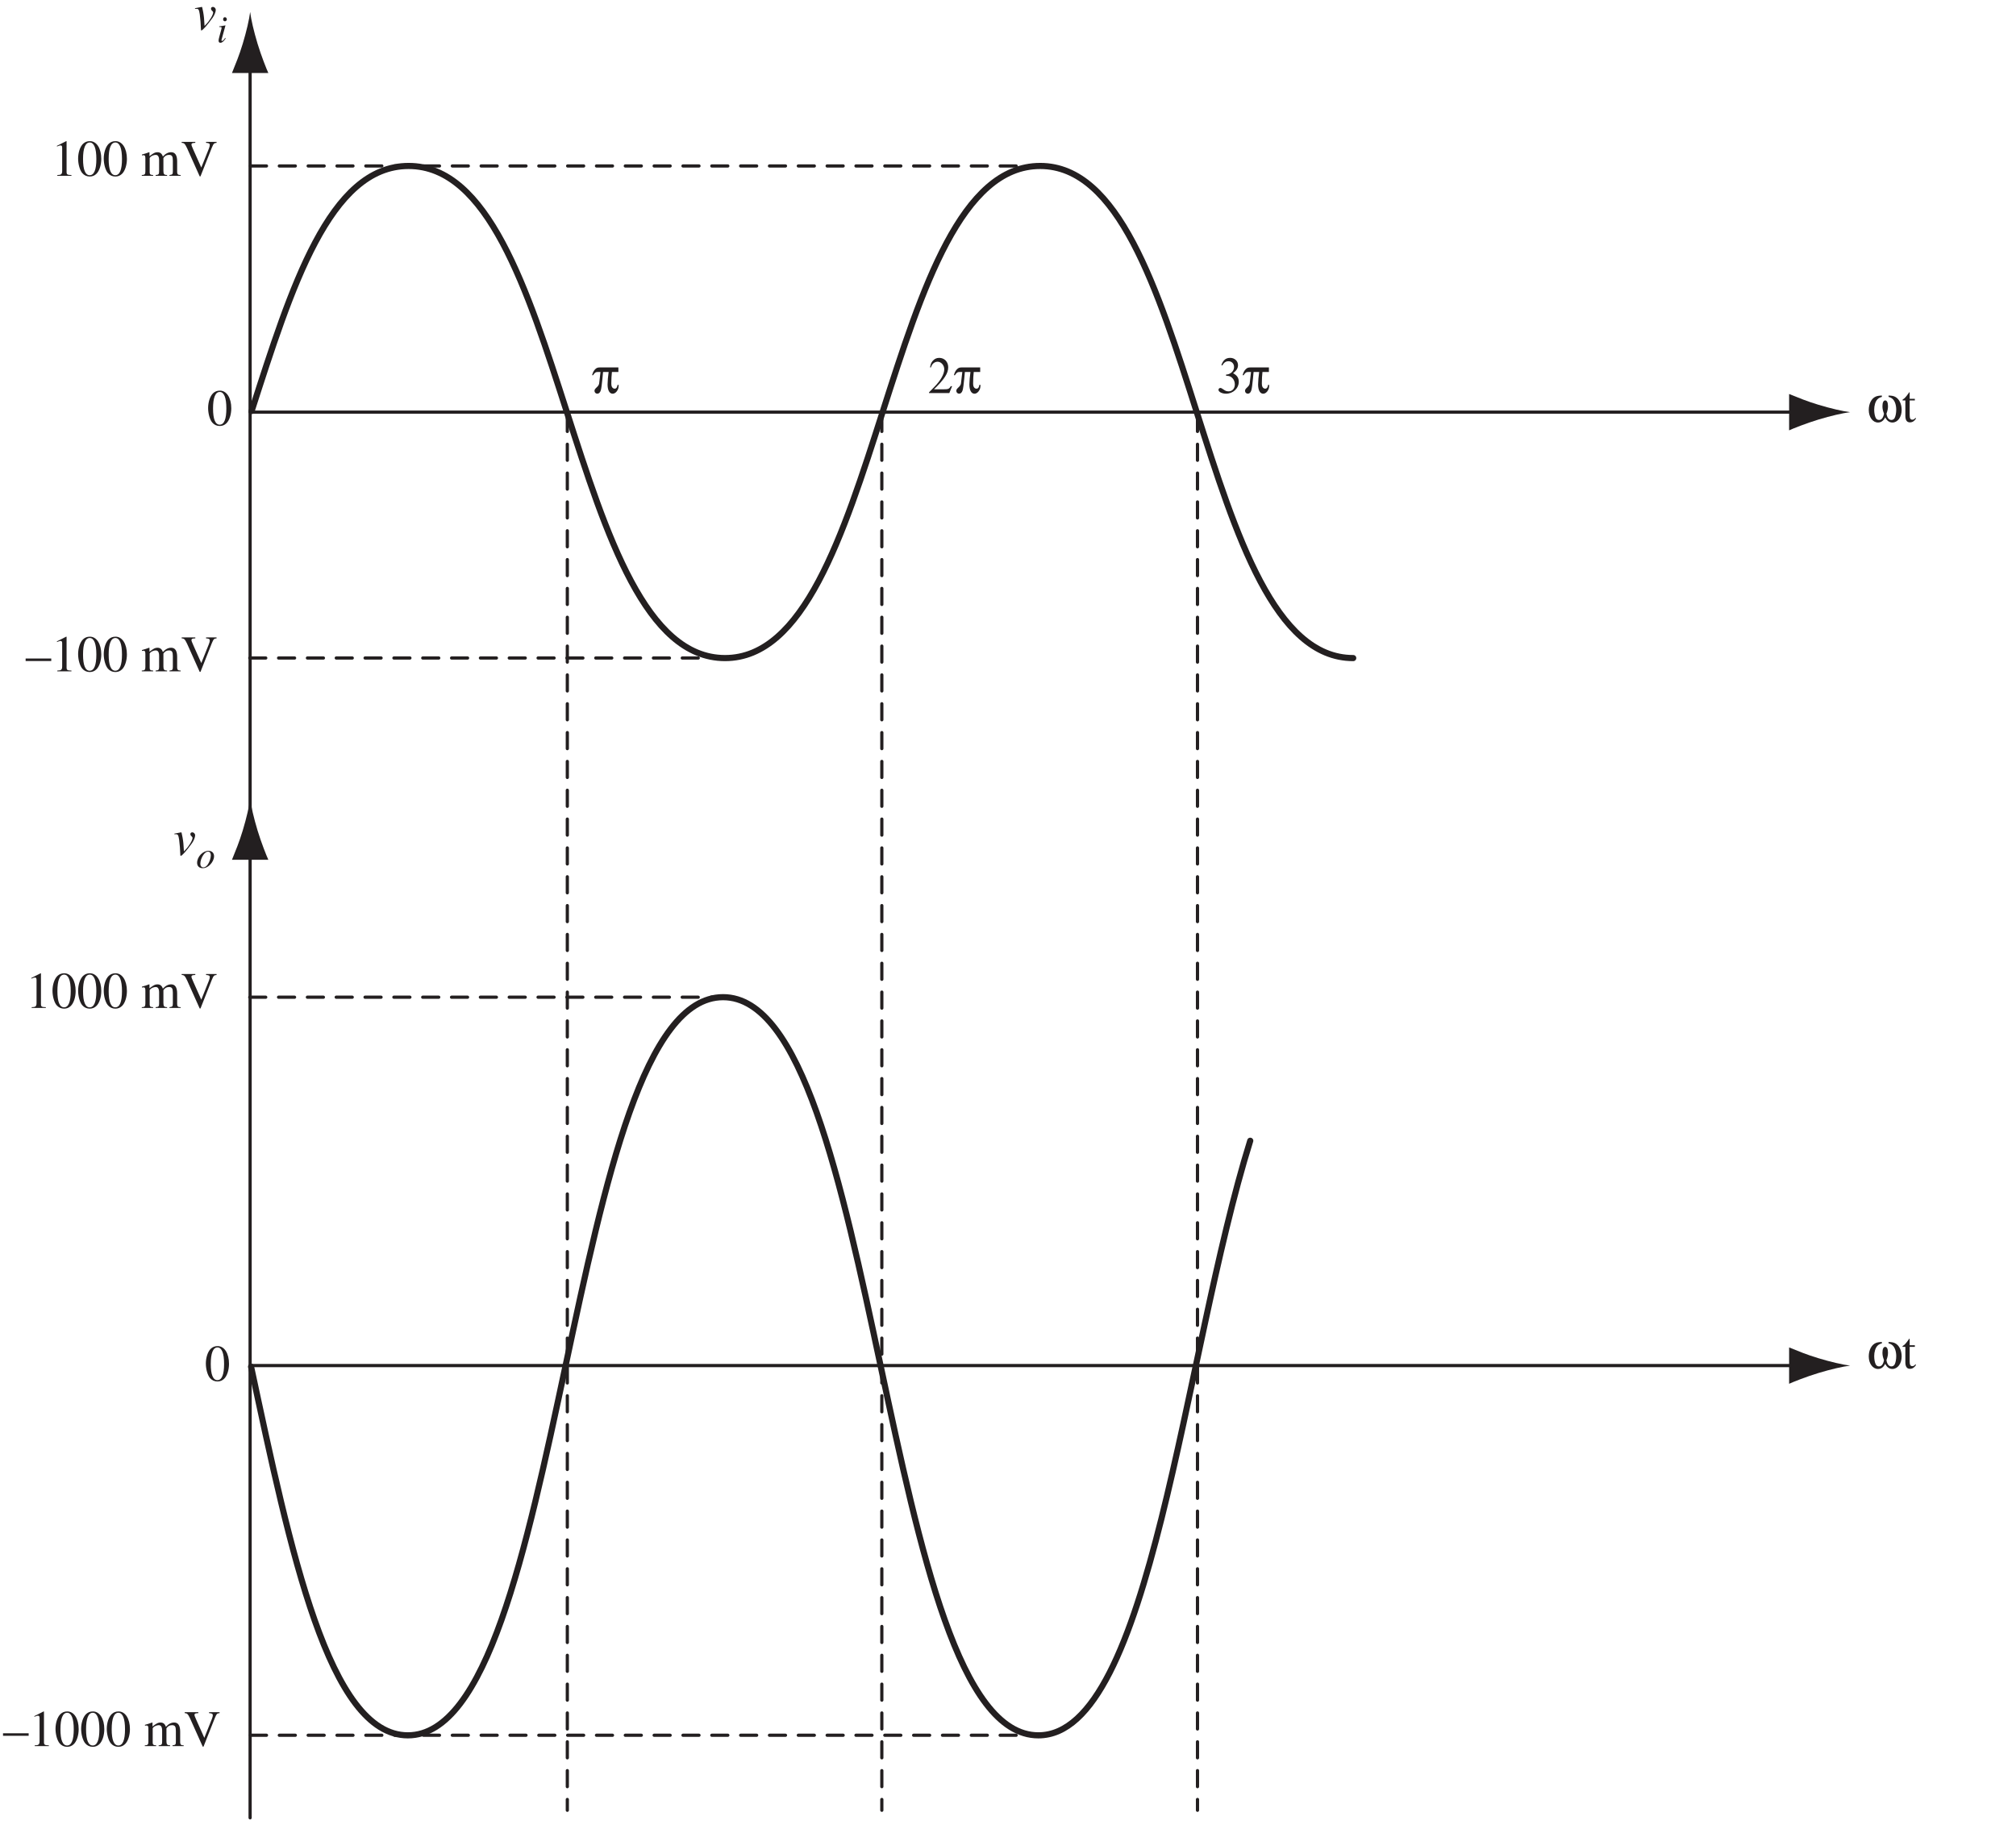 <?xml version="1.0" encoding="UTF-8" standalone="no"?>
<!-- Created with Inkscape (http://www.inkscape.org/) -->

<svg
   xmlns:dc="http://purl.org/dc/elements/1.1/"
   xmlns:cc="http://creativecommons.org/ns#"
   xmlns:rdf="http://www.w3.org/1999/02/22-rdf-syntax-ns#"
   xmlns:svg="http://www.w3.org/2000/svg"
   xmlns="http://www.w3.org/2000/svg"
   xmlns:sodipodi="http://sodipodi.sourceforge.net/DTD/sodipodi-0.dtd"
   xmlns:inkscape="http://www.inkscape.org/namespaces/inkscape"
   id="svg2"
   version="1.1"
   inkscape:version="0.48.4 r9939"
   width="393.3"
   height="356.725"
   xml:space="preserve"
   sodipodi:docname="S3-EE-06-IN001.eps"><defs
     id="defs6" /><sodipodi:namedview
     pagecolor="#ffffff"
     bordercolor="#666666"
     borderopacity="1"
     objecttolerance="10"
     gridtolerance="10"
     guidetolerance="10"
     inkscape:pageopacity="0"
     inkscape:pageshadow="2"
     inkscape:window-width="1366"
     inkscape:window-height="744"
     id="namedview4"
     showgrid="false"
     units="cm"
     inkscape:zoom="1.6884242"
     inkscape:cx="187.19829"
     inkscape:cy="178.58532"
     inkscape:window-x="0"
     inkscape:window-y="24"
     inkscape:window-maximized="1"
     inkscape:current-layer="g10" /><g
     id="g10"
     inkscape:groupmode="layer"
     inkscape:label="ink_ext_XXXXXX"
     transform="matrix(1.25,0,0,-1.25,0,356.725)"><path
       inkscape:connector-curvature="0"
       id="path3074"
       style="font-size:8px;font-variant:normal;font-weight:normal;writing-mode:lr-tb;fill:#231f20;fill-opacity:1;fill-rule:nonzero;stroke:none;font-family:Symbol;-inkscape-font-specification:Symbol"
       d="m 294.748,223.44 c 0.296,-0.08 0.472,-0.176 0.648,-0.336 0.344,-0.32 0.552,-0.952 0.552,-1.656 0,-0.512 -0.096,-1.016 -0.248,-1.304 -0.096,-0.184 -0.296,-0.304 -0.504,-0.304 -0.4,0 -0.664,0.328 -0.776,0.976 0.192,0.536 0.24,0.792 0.24,1.184 0,0.552 -0.16,0.888 -0.432,0.888 -0.272,0 -0.432,-0.336 -0.432,-0.888 0,-0.392 0.048,-0.648 0.24,-1.184 -0.112,-0.64 -0.376,-0.976 -0.776,-0.976 -0.208,0 -0.408,0.12 -0.504,0.304 -0.152,0.288 -0.248,0.784 -0.248,1.304 0,0.648 0.184,1.256 0.48,1.584 0.184,0.2 0.384,0.312 0.72,0.408 l 0,0.208 c -0.432,-0.008 -0.712,-0.056 -0.96,-0.16 -0.664,-0.288 -1.088,-1.104 -1.088,-2.096 0,-1.104 0.624,-1.952 1.44,-1.952 0.48,0 0.856,0.264 1.128,0.808 0.272,-0.544 0.648,-0.808 1.128,-0.808 0.816,0 1.44,0.848 1.44,1.952 0,0.944 -0.392,1.736 -1.008,2.056 -0.256,0.136 -0.56,0.192 -1.04,0.2 l 0,-0.208" /><path
       inkscape:connector-curvature="0"
       id="path3077"
       style="font-size:8px;font-variant:normal;font-weight:normal;writing-mode:lr-tb;fill:#231f20;fill-opacity:1;fill-rule:nonzero;stroke:none;font-family:Times;-inkscape-font-specification:Times-Roman"
       d="m 298.853,223.144 -0.808,0 0,0.928 c 0,0.08 -0.008,0.104 -0.056,0.104 -0.056,-0.072 -0.104,-0.144 -0.16,-0.224 -0.304,-0.44 -0.648,-0.824 -0.776,-0.856 -0.088,-0.056 -0.136,-0.112 -0.136,-0.152 0,-0.024 0.008,-0.04 0.032,-0.056 l 0.424,0 0,-2.408 c 0,-0.672 0.24,-1.016 0.712,-1.016 0.392,0 0.696,0.192 0.96,0.608 l -0.104,0.088 c -0.168,-0.2 -0.304,-0.28 -0.48,-0.28 -0.296,0 -0.416,0.216 -0.416,0.72 l 0,2.288 0.808,0 0,0.256" /><path
       inkscape:connector-curvature="0"
       id="path3080"
       style="font-size:8px;font-variant:normal;font-weight:normal;writing-mode:lr-tb;fill:#231f20;fill-opacity:1;fill-rule:nonzero;stroke:none;font-family:Symbol;-inkscape-font-specification:Symbol"
       d="m 294.748,75.733 c 0.296,-0.08 0.472,-0.176 0.648,-0.336 0.344,-0.32 0.552,-0.952 0.552,-1.656 0,-0.512 -0.096,-1.016 -0.248,-1.304 -0.096,-0.184 -0.296,-0.304 -0.504,-0.304 -0.4,0 -0.664,0.328 -0.776,0.976 0.192,0.536 0.24,0.792 0.24,1.184 0,0.552 -0.16,0.888 -0.432,0.888 -0.272,0 -0.432,-0.336 -0.432,-0.888 0,-0.392 0.048,-0.648 0.24,-1.184 -0.112,-0.64 -0.376,-0.976 -0.776,-0.976 -0.208,0 -0.408,0.12 -0.504,0.304 -0.152,0.288 -0.248,0.784 -0.248,1.304 0,0.648 0.184,1.256 0.48,1.584 0.184,0.2 0.384,0.312 0.72,0.408 l 0,0.208 c -0.432,-0.008 -0.712,-0.056 -0.96,-0.16 -0.664,-0.288 -1.088,-1.104 -1.088,-2.096 0,-1.104 0.624,-1.952 1.44,-1.952 0.48,0 0.856,0.264 1.128,0.808 0.272,-0.544 0.648,-0.808 1.128,-0.808 0.816,0 1.44,0.848 1.44,1.952 0,0.944 -0.392,1.736 -1.008,2.056 -0.256,0.136 -0.56,0.192 -1.04,0.2 l 0,-0.208" /><path
       inkscape:connector-curvature="0"
       id="path3083"
       style="font-size:8px;font-variant:normal;font-weight:normal;writing-mode:lr-tb;fill:#231f20;fill-opacity:1;fill-rule:nonzero;stroke:none;font-family:Times;-inkscape-font-specification:Times-Roman"
       d="m 298.853,75.437 -0.808,0 0,0.928 c 0,0.08 -0.008,0.104 -0.056,0.104 -0.056,-0.072 -0.104,-0.144 -0.16,-0.224 -0.304,-0.44 -0.648,-0.824 -0.776,-0.856 -0.088,-0.056 -0.136,-0.112 -0.136,-0.152 0,-0.024 0.008,-0.04 0.032,-0.056 l 0.424,0 0,-2.408 c 0,-0.672 0.24,-1.016 0.712,-1.016 0.392,0 0.696,0.192 0.96,0.608 l -0.104,0.088 c -0.168,-0.2 -0.304,-0.28 -0.48,-0.28 -0.296,0 -0.416,0.216 -0.416,0.72 l 0,2.288 0.808,0 0,0.256" /><path
       inkscape:connector-curvature="0"
       id="path3085"
       style="font-size:8px;font-variant:normal;font-weight:normal;writing-mode:lr-tb;fill:#231f20;fill-opacity:1;fill-rule:nonzero;stroke:none;font-family:Times;-inkscape-font-specification:Times-Roman"
       d="m 34.322,224.418 c -0.44,0 -0.776,-0.136 -1.072,-0.416 -0.464,-0.448 -0.768,-1.368 -0.768,-2.304 0,-0.872 0.264,-1.808 0.64,-2.256 0.296,-0.352 0.704,-0.544 1.168,-0.544 0.408,0 0.752,0.136 1.04,0.416 0.464,0.44 0.768,1.368 0.768,2.336 0,1.64 -0.728,2.768 -1.776,2.768 m -0.024,-0.208 c 0.672,0 1.032,-0.904 1.032,-2.576 0,-1.672 -0.352,-2.528 -1.04,-2.528 -0.688,0 -1.04,0.856 -1.04,2.52 0,1.696 0.36,2.584 1.048,2.584" /><path
       inkscape:connector-curvature="0"
       id="path3087"
       style="font-size:8px;font-variant:normal;font-weight:normal;writing-mode:lr-tb;fill:#231f20;fill-opacity:1;fill-rule:nonzero;stroke:none;font-family:Times;-inkscape-font-specification:Times-Roman"
       d="m 33.967,75.302 c -0.44,0 -0.776,-0.136 -1.072,-0.416 -0.464,-0.448 -0.768,-1.368 -0.768,-2.304 0,-0.872 0.264,-1.808 0.64,-2.256 0.296,-0.352 0.704,-0.544 1.168,-0.544 0.408,0 0.752,0.136 1.04,0.416 0.464,0.44 0.768,1.368 0.768,2.336 0,1.64 -0.728,2.768 -1.776,2.768 m -0.024,-0.208 c 0.672,0 1.032,-0.904 1.032,-2.576 0,-1.672 -0.352,-2.528 -1.04,-2.528 -0.688,0 -1.04,0.856 -1.04,2.52 0,1.696 0.36,2.584 1.048,2.584" /><path
       inkscape:connector-curvature="0"
       id="path3089"
       style="font-size:8px;font-variant:normal;font-weight:normal;writing-mode:lr-tb;fill:#231f20;fill-opacity:1;fill-rule:nonzero;stroke:none;font-family:Times;-inkscape-font-specification:Times-Roman"
       d="m 10.328,263.351 -1.44,-0.728 0,-0.112 c 0.096,0.04 0.184,0.072 0.216,0.088 0.144,0.056 0.28,0.088 0.36,0.088 0.168,0 0.24,-0.12 0.24,-0.376 l 0,-3.624 c 0,-0.264 -0.064,-0.448 -0.192,-0.52 -0.12,-0.072 -0.232,-0.096 -0.568,-0.104 l 0,-0.12 2.208,0 0,0.12 c -0.632,0.008 -0.76,0.088 -0.76,0.472 l 0,4.8 -0.064,0.016" /><path
       inkscape:connector-curvature="0"
       id="path3091"
       style="font-size:8px;font-variant:normal;font-weight:normal;writing-mode:lr-tb;fill:#231f20;fill-opacity:1;fill-rule:nonzero;stroke:none;font-family:Times;-inkscape-font-specification:Times-Roman"
       d="m 14.032,263.351 c -0.44,0 -0.776,-0.136 -1.072,-0.416 -0.464,-0.448 -0.768,-1.368 -0.768,-2.304 0,-0.872 0.264,-1.808 0.64,-2.256 0.296,-0.352 0.704,-0.544 1.168,-0.544 0.408,0 0.752,0.136 1.04,0.416 0.464,0.44 0.768,1.368 0.768,2.336 0,1.64 -0.728,2.768 -1.776,2.768 m -0.024,-0.208 c 0.672,0 1.032,-0.904 1.032,-2.576 0,-1.672 -0.352,-2.528 -1.04,-2.528 -0.688,0 -1.04,0.856 -1.04,2.52 0,1.696 0.36,2.584 1.048,2.584" /><path
       inkscape:connector-curvature="0"
       id="path3093"
       style="font-size:8px;font-variant:normal;font-weight:normal;writing-mode:lr-tb;fill:#231f20;fill-opacity:1;fill-rule:nonzero;stroke:none;font-family:Times;-inkscape-font-specification:Times-Roman"
       d="m 18.032,263.351 c -0.44,0 -0.776,-0.136 -1.072,-0.416 -0.464,-0.448 -0.768,-1.368 -0.768,-2.304 0,-0.872 0.264,-1.808 0.64,-2.256 0.296,-0.352 0.704,-0.544 1.168,-0.544 0.408,0 0.752,0.136 1.04,0.416 0.464,0.44 0.768,1.368 0.768,2.336 0,1.64 -0.728,2.768 -1.776,2.768 m -0.024,-0.208 c 0.672,0 1.032,-0.904 1.032,-2.576 0,-1.672 -0.352,-2.528 -1.04,-2.528 -0.688,0 -1.04,0.856 -1.04,2.52 0,1.696 0.36,2.584 1.048,2.584" /><path
       inkscape:connector-curvature="0"
       id="path3095"
       style="font-size:8px;font-variant:normal;font-weight:normal;writing-mode:lr-tb;fill:#231f20;fill-opacity:1;fill-rule:nonzero;stroke:none;font-family:Times;-inkscape-font-specification:Times-Roman"
       d="m 22.152,261.127 c 0.104,0.024 0.168,0.032 0.256,0.032 0.208,0 0.28,-0.128 0.28,-0.512 l 0,-2.024 c 0,-0.432 -0.112,-0.552 -0.56,-0.56 l 0,-0.12 1.776,0 0,0.12 c -0.424,0.016 -0.544,0.104 -0.544,0.416 l 0,2.256 c 0,0.016 0.064,0.096 0.12,0.152 0.2,0.184 0.544,0.32 0.824,0.32 0.352,0 0.528,-0.28 0.528,-0.84 l 0,-1.736 c 0,-0.448 -0.088,-0.536 -0.544,-0.568 l 0,-0.12 1.792,0 0,0.12 c -0.456,0.008 -0.576,0.144 -0.576,0.64 l 0,2.016 c 0.24,0.344 0.504,0.488 0.872,0.488 0.456,0 0.6,-0.216 0.6,-0.88 l 0,-1.688 c 0,-0.456 -0.064,-0.52 -0.528,-0.576 l 0,-0.12 1.752,0 0,0.12 -0.208,0.016 c -0.24,0.016 -0.344,0.16 -0.344,0.472 l 0,1.648 c 0,0.944 -0.312,1.424 -0.928,1.424 -0.464,0 -0.872,-0.208 -1.304,-0.672 -0.144,0.456 -0.416,0.672 -0.848,0.672 -0.352,0 -0.576,-0.112 -1.24,-0.616 l 0,0.6 -0.056,0.016 c -0.408,-0.152 -0.68,-0.24 -1.12,-0.36 l 0,-0.136" /><path
       inkscape:connector-curvature="0"
       id="path3097"
       style="font-size:8px;font-variant:normal;font-weight:normal;writing-mode:lr-tb;fill:#231f20;fill-opacity:1;fill-rule:nonzero;stroke:none;font-family:Times;-inkscape-font-specification:Times-Roman"
       d="m 33.8,263.239 -1.64,0 0,-0.152 c 0.44,-0.024 0.584,-0.112 0.584,-0.336 0,-0.128 -0.056,-0.344 -0.152,-0.584 l -1.176,-2.936 -1.208,2.704 c -0.264,0.584 -0.328,0.768 -0.328,0.888 0,0.152 0.112,0.232 0.368,0.248 0.032,0 0.12,0.008 0.232,0.016 l 0,0.152 -2.128,0 0,-0.152 c 0.392,-0.016 0.504,-0.128 0.848,-0.84 l 1.968,-4.392 0.12,0 1.776,4.488 c 0.264,0.632 0.352,0.72 0.736,0.744 l 0,0.152" /><path
       inkscape:connector-curvature="0"
       id="path3099"
       style="font-size:8px;font-variant:normal;font-weight:normal;writing-mode:lr-tb;fill:#231f20;fill-opacity:1;fill-rule:nonzero;stroke:none;font-family:Times;-inkscape-font-specification:Times-Roman"
       d="m 4,182.61 0,-0.392 4,0 0,0.392 -4,0" /><path
       inkscape:connector-curvature="0"
       id="path3101"
       style="font-size:8px;font-variant:normal;font-weight:normal;writing-mode:lr-tb;fill:#231f20;fill-opacity:1;fill-rule:nonzero;stroke:none;font-family:Times;-inkscape-font-specification:Times-Roman"
       d="m 10.328,186.018 -1.44,-0.728 0,-0.112 c 0.096,0.04 0.184,0.072 0.216,0.088 0.144,0.056 0.28,0.088 0.36,0.088 0.168,0 0.24,-0.12 0.24,-0.376 l 0,-3.624 c 0,-0.264 -0.064,-0.448 -0.192,-0.52 -0.12,-0.072 -0.232,-0.096 -0.568,-0.104 l 0,-0.12 2.208,0 0,0.12 c -0.632,0.008 -0.76,0.088 -0.76,0.472 l 0,4.8 -0.064,0.016" /><path
       inkscape:connector-curvature="0"
       id="path3103"
       style="font-size:8px;font-variant:normal;font-weight:normal;writing-mode:lr-tb;fill:#231f20;fill-opacity:1;fill-rule:nonzero;stroke:none;font-family:Times;-inkscape-font-specification:Times-Roman"
       d="m 14.032,186.018 c -0.44,0 -0.776,-0.136 -1.072,-0.416 -0.464,-0.448 -0.768,-1.368 -0.768,-2.304 0,-0.872 0.264,-1.808 0.64,-2.256 0.296,-0.352 0.704,-0.544 1.168,-0.544 0.408,0 0.752,0.136 1.04,0.416 0.464,0.44 0.768,1.368 0.768,2.336 0,1.64 -0.728,2.768 -1.776,2.768 m -0.024,-0.208 c 0.672,0 1.032,-0.904 1.032,-2.576 0,-1.672 -0.352,-2.528 -1.04,-2.528 -0.688,0 -1.04,0.856 -1.04,2.52 0,1.696 0.36,2.584 1.048,2.584" /><path
       inkscape:connector-curvature="0"
       id="path3105"
       style="font-size:8px;font-variant:normal;font-weight:normal;writing-mode:lr-tb;fill:#231f20;fill-opacity:1;fill-rule:nonzero;stroke:none;font-family:Times;-inkscape-font-specification:Times-Roman"
       d="m 18.032,186.018 c -0.44,0 -0.776,-0.136 -1.072,-0.416 -0.464,-0.448 -0.768,-1.368 -0.768,-2.304 0,-0.872 0.264,-1.808 0.64,-2.256 0.296,-0.352 0.704,-0.544 1.168,-0.544 0.408,0 0.752,0.136 1.04,0.416 0.464,0.44 0.768,1.368 0.768,2.336 0,1.64 -0.728,2.768 -1.776,2.768 m -0.024,-0.208 c 0.672,0 1.032,-0.904 1.032,-2.576 0,-1.672 -0.352,-2.528 -1.04,-2.528 -0.688,0 -1.04,0.856 -1.04,2.52 0,1.696 0.36,2.584 1.048,2.584" /><path
       inkscape:connector-curvature="0"
       id="path3107"
       style="font-size:8px;font-variant:normal;font-weight:normal;writing-mode:lr-tb;fill:#231f20;fill-opacity:1;fill-rule:nonzero;stroke:none;font-family:Times;-inkscape-font-specification:Times-Roman"
       d="m 22.152,183.794 c 0.104,0.024 0.168,0.032 0.256,0.032 0.208,0 0.28,-0.128 0.28,-0.512 l 0,-2.024 c 0,-0.432 -0.112,-0.552 -0.56,-0.56 l 0,-0.12 1.776,0 0,0.12 c -0.424,0.016 -0.544,0.104 -0.544,0.416 l 0,2.256 c 0,0.016 0.064,0.096 0.12,0.152 0.2,0.184 0.544,0.32 0.824,0.32 0.352,0 0.528,-0.28 0.528,-0.84 l 0,-1.736 c 0,-0.448 -0.088,-0.536 -0.544,-0.568 l 0,-0.12 1.792,0 0,0.12 c -0.456,0.008 -0.576,0.144 -0.576,0.64 l 0,2.016 c 0.24,0.344 0.504,0.488 0.872,0.488 0.456,0 0.6,-0.216 0.6,-0.88 l 0,-1.688 c 0,-0.456 -0.064,-0.52 -0.528,-0.576 l 0,-0.12 1.752,0 0,0.12 -0.208,0.016 c -0.24,0.016 -0.344,0.16 -0.344,0.472 l 0,1.648 c 0,0.944 -0.312,1.424 -0.928,1.424 -0.464,0 -0.872,-0.208 -1.304,-0.672 -0.144,0.456 -0.416,0.672 -0.848,0.672 -0.352,0 -0.576,-0.112 -1.24,-0.616 l 0,0.6 -0.056,0.016 c -0.408,-0.152 -0.68,-0.24 -1.12,-0.36 l 0,-0.136" /><path
       inkscape:connector-curvature="0"
       id="path3109"
       style="font-size:8px;font-variant:normal;font-weight:normal;writing-mode:lr-tb;fill:#231f20;fill-opacity:1;fill-rule:nonzero;stroke:none;font-family:Times;-inkscape-font-specification:Times-Roman"
       d="m 33.8,185.906 -1.64,0 0,-0.152 c 0.44,-0.024 0.584,-0.112 0.584,-0.336 0,-0.128 -0.056,-0.344 -0.152,-0.584 l -1.176,-2.936 -1.208,2.704 c -0.264,0.584 -0.328,0.768 -0.328,0.888 0,0.152 0.112,0.232 0.368,0.248 0.032,0 0.12,0.008 0.232,0.016 l 0,0.152 -2.128,0 0,-0.152 c 0.392,-0.016 0.504,-0.128 0.848,-0.84 l 1.968,-4.392 0.12,0 1.776,4.488 c 0.264,0.632 0.352,0.72 0.736,0.744 l 0,0.152" /><path
       inkscape:connector-curvature="0"
       id="path3111"
       style="font-size:8px;font-variant:normal;font-weight:normal;writing-mode:lr-tb;fill:#231f20;fill-opacity:1;fill-rule:nonzero;stroke:none;font-family:Times;-inkscape-font-specification:Times-Roman"
       d="m 0.472,14.877 0,-0.392 4,0 0,0.392 -4,0" /><path
       inkscape:connector-curvature="0"
       id="path3113"
       style="font-size:8px;font-variant:normal;font-weight:normal;writing-mode:lr-tb;fill:#231f20;fill-opacity:1;fill-rule:nonzero;stroke:none;font-family:Times;-inkscape-font-specification:Times-Roman"
       d="m 6.8,18.285 -1.44,-0.728 0,-0.112 c 0.096,0.04 0.184,0.072 0.216,0.088 0.144,0.056 0.28,0.088 0.36,0.088 0.168,0 0.24,-0.12 0.24,-0.376 l 0,-3.624 c 0,-0.264 -0.064,-0.448 -0.192,-0.52 -0.12,-0.072 -0.232,-0.096 -0.568,-0.104 l 0,-0.12 2.208,0 0,0.12 c -0.632,0.008 -0.76,0.088 -0.76,0.472 l 0,4.8 -0.064,0.016" /><path
       inkscape:connector-curvature="0"
       id="path3115"
       style="font-size:8px;font-variant:normal;font-weight:normal;writing-mode:lr-tb;fill:#231f20;fill-opacity:1;fill-rule:nonzero;stroke:none;font-family:Times;-inkscape-font-specification:Times-Roman"
       d="m 10.504,18.285 c -0.44,0 -0.776,-0.136 -1.072,-0.416 -0.464,-0.448 -0.768,-1.368 -0.768,-2.304 0,-0.872 0.264,-1.808 0.64,-2.256 0.296,-0.352 0.704,-0.544 1.168,-0.544 0.408,0 0.752,0.136 1.04,0.416 0.464,0.44 0.768,1.368 0.768,2.336 0,1.64 -0.728,2.768 -1.776,2.768 m -0.024,-0.208 c 0.672,0 1.032,-0.904 1.032,-2.576 0,-1.672 -0.352,-2.528 -1.04,-2.528 -0.688,0 -1.04,0.856 -1.04,2.52 0,1.696 0.36,2.584 1.048,2.584" /><path
       inkscape:connector-curvature="0"
       id="path3117"
       style="font-size:8px;font-variant:normal;font-weight:normal;writing-mode:lr-tb;fill:#231f20;fill-opacity:1;fill-rule:nonzero;stroke:none;font-family:Times;-inkscape-font-specification:Times-Roman"
       d="m 14.504,18.285 c -0.44,0 -0.776,-0.136 -1.072,-0.416 -0.464,-0.448 -0.768,-1.368 -0.768,-2.304 0,-0.872 0.264,-1.808 0.64,-2.256 0.296,-0.352 0.704,-0.544 1.168,-0.544 0.408,0 0.752,0.136 1.04,0.416 0.464,0.44 0.768,1.368 0.768,2.336 0,1.64 -0.728,2.768 -1.776,2.768 m -0.024,-0.208 c 0.672,0 1.032,-0.904 1.032,-2.576 0,-1.672 -0.352,-2.528 -1.04,-2.528 -0.688,0 -1.04,0.856 -1.04,2.52 0,1.696 0.36,2.584 1.048,2.584" /><path
       inkscape:connector-curvature="0"
       id="path3119"
       style="font-size:8px;font-variant:normal;font-weight:normal;writing-mode:lr-tb;fill:#231f20;fill-opacity:1;fill-rule:nonzero;stroke:none;font-family:Times;-inkscape-font-specification:Times-Roman"
       d="m 18.504,18.285 c -0.44,0 -0.776,-0.136 -1.072,-0.416 -0.464,-0.448 -0.768,-1.368 -0.768,-2.304 0,-0.872 0.264,-1.808 0.64,-2.256 0.296,-0.352 0.704,-0.544 1.168,-0.544 0.408,0 0.752,0.136 1.04,0.416 0.464,0.44 0.768,1.368 0.768,2.336 0,1.64 -0.728,2.768 -1.776,2.768 m -0.024,-0.208 c 0.672,0 1.032,-0.904 1.032,-2.576 0,-1.672 -0.352,-2.528 -1.04,-2.528 -0.688,0 -1.04,0.856 -1.04,2.52 0,1.696 0.36,2.584 1.048,2.584" /><path
       inkscape:connector-curvature="0"
       id="path3121"
       style="font-size:8px;font-variant:normal;font-weight:normal;writing-mode:lr-tb;fill:#231f20;fill-opacity:1;fill-rule:nonzero;stroke:none;font-family:Times;-inkscape-font-specification:Times-Roman"
       d="m 22.624,16.061 c 0.104,0.024 0.168,0.032 0.256,0.032 0.208,0 0.28,-0.128 0.28,-0.512 l 0,-2.024 c 0,-0.432 -0.112,-0.552 -0.56,-0.56 l 0,-0.12 1.776,0 0,0.12 c -0.424,0.016 -0.544,0.104 -0.544,0.416 l 0,2.256 c 0,0.016 0.064,0.096 0.12,0.152 0.2,0.184 0.544,0.32 0.824,0.32 0.352,0 0.528,-0.28 0.528,-0.84 l 0,-1.736 c 0,-0.448 -0.088,-0.536 -0.544,-0.568 l 0,-0.12 1.792,0 0,0.12 c -0.456,0.008 -0.576,0.144 -0.576,0.64 l 0,2.016 c 0.24,0.344 0.504,0.488 0.872,0.488 0.456,0 0.6,-0.216 0.6,-0.88 l 0,-1.688 c 0,-0.456 -0.064,-0.52 -0.528,-0.576 l 0,-0.12 1.752,0 0,0.12 -0.208,0.016 c -0.24,0.016 -0.344,0.16 -0.344,0.472 l 0,1.648 c 0,0.944 -0.312,1.424 -0.928,1.424 -0.464,0 -0.872,-0.208 -1.304,-0.672 -0.144,0.456 -0.416,0.672 -0.848,0.672 -0.352,0 -0.576,-0.112 -1.24,-0.616 l 0,0.6 -0.056,0.016 c -0.408,-0.152 -0.68,-0.24 -1.12,-0.36 l 0,-0.136" /><path
       inkscape:connector-curvature="0"
       id="path3123"
       style="font-size:8px;font-variant:normal;font-weight:normal;writing-mode:lr-tb;fill:#231f20;fill-opacity:1;fill-rule:nonzero;stroke:none;font-family:Times;-inkscape-font-specification:Times-Roman"
       d="m 34.272,18.173 -1.64,0 0,-0.152 c 0.44,-0.024 0.584,-0.112 0.584,-0.336 0,-0.128 -0.056,-0.344 -0.152,-0.584 l -1.176,-2.936 -1.208,2.704 c -0.264,0.584 -0.328,0.768 -0.328,0.888 0,0.152 0.112,0.232 0.368,0.248 0.032,0 0.12,0.008 0.232,0.016 l 0,0.152 -2.128,0 0,-0.152 c 0.392,-0.016 0.504,-0.128 0.848,-0.84 l 1.968,-4.392 0.12,0 1.776,4.488 c 0.264,0.632 0.352,0.72 0.736,0.744 l 0,0.152" /><path
       inkscape:connector-curvature="0"
       id="path3125"
       style="font-size:8px;font-variant:normal;font-weight:normal;writing-mode:lr-tb;fill:#231f20;fill-opacity:1;fill-rule:nonzero;stroke:none;font-family:Times;-inkscape-font-specification:Times-Roman"
       d="m 6.328,133.485 -1.44,-0.728 0,-0.112 c 0.096,0.04 0.184,0.072 0.216,0.088 0.144,0.056 0.28,0.088 0.36,0.088 0.168,0 0.24,-0.12 0.24,-0.376 l 0,-3.624 c 0,-0.264 -0.064,-0.448 -0.192,-0.52 -0.12,-0.072 -0.232,-0.096 -0.568,-0.104 l 0,-0.12 2.208,0 0,0.12 c -0.632,0.008 -0.76,0.088 -0.76,0.472 l 0,4.8 -0.064,0.016" /><path
       inkscape:connector-curvature="0"
       id="path3127"
       style="font-size:8px;font-variant:normal;font-weight:normal;writing-mode:lr-tb;fill:#231f20;fill-opacity:1;fill-rule:nonzero;stroke:none;font-family:Times;-inkscape-font-specification:Times-Roman"
       d="m 10.032,133.485 c -0.44,0 -0.776,-0.136 -1.072,-0.416 -0.464,-0.448 -0.768,-1.368 -0.768,-2.304 0,-0.872 0.264,-1.808 0.64,-2.256 0.296,-0.352 0.704,-0.544 1.168,-0.544 0.408,0 0.752,0.136 1.04,0.416 0.464,0.44 0.768,1.368 0.768,2.336 0,1.64 -0.728,2.768 -1.776,2.768 m -0.024,-0.208 c 0.672,0 1.032,-0.904 1.032,-2.576 0,-1.672 -0.352,-2.528 -1.04,-2.528 -0.688,0 -1.04,0.856 -1.04,2.52 0,1.696 0.36,2.584 1.048,2.584" /><path
       inkscape:connector-curvature="0"
       id="path3129"
       style="font-size:8px;font-variant:normal;font-weight:normal;writing-mode:lr-tb;fill:#231f20;fill-opacity:1;fill-rule:nonzero;stroke:none;font-family:Times;-inkscape-font-specification:Times-Roman"
       d="m 14.032,133.485 c -0.44,0 -0.776,-0.136 -1.072,-0.416 -0.464,-0.448 -0.768,-1.368 -0.768,-2.304 0,-0.872 0.264,-1.808 0.64,-2.256 0.296,-0.352 0.704,-0.544 1.168,-0.544 0.408,0 0.752,0.136 1.04,0.416 0.464,0.44 0.768,1.368 0.768,2.336 0,1.64 -0.728,2.768 -1.776,2.768 m -0.024,-0.208 c 0.672,0 1.032,-0.904 1.032,-2.576 0,-1.672 -0.352,-2.528 -1.04,-2.528 -0.688,0 -1.04,0.856 -1.04,2.52 0,1.696 0.36,2.584 1.048,2.584" /><path
       inkscape:connector-curvature="0"
       id="path3131"
       style="font-size:8px;font-variant:normal;font-weight:normal;writing-mode:lr-tb;fill:#231f20;fill-opacity:1;fill-rule:nonzero;stroke:none;font-family:Times;-inkscape-font-specification:Times-Roman"
       d="m 18.032,133.485 c -0.44,0 -0.776,-0.136 -1.072,-0.416 -0.464,-0.448 -0.768,-1.368 -0.768,-2.304 0,-0.872 0.264,-1.808 0.64,-2.256 0.296,-0.352 0.704,-0.544 1.168,-0.544 0.408,0 0.752,0.136 1.04,0.416 0.464,0.44 0.768,1.368 0.768,2.336 0,1.64 -0.728,2.768 -1.776,2.768 m -0.024,-0.208 c 0.672,0 1.032,-0.904 1.032,-2.576 0,-1.672 -0.352,-2.528 -1.04,-2.528 -0.688,0 -1.04,0.856 -1.04,2.52 0,1.696 0.36,2.584 1.048,2.584" /><path
       inkscape:connector-curvature="0"
       id="path3133"
       style="font-size:8px;font-variant:normal;font-weight:normal;writing-mode:lr-tb;fill:#231f20;fill-opacity:1;fill-rule:nonzero;stroke:none;font-family:Times;-inkscape-font-specification:Times-Roman"
       d="m 22.152,131.261 c 0.104,0.024 0.168,0.032 0.256,0.032 0.208,0 0.28,-0.128 0.28,-0.512 l 0,-2.024 c 0,-0.432 -0.112,-0.552 -0.56,-0.56 l 0,-0.12 1.776,0 0,0.12 c -0.424,0.016 -0.544,0.104 -0.544,0.416 l 0,2.256 c 0,0.016 0.064,0.096 0.12,0.152 0.2,0.184 0.544,0.32 0.824,0.32 0.352,0 0.528,-0.28 0.528,-0.84 l 0,-1.736 c 0,-0.448 -0.088,-0.536 -0.544,-0.568 l 0,-0.12 1.792,0 0,0.12 c -0.456,0.008 -0.576,0.144 -0.576,0.64 l 0,2.016 c 0.24,0.344 0.504,0.488 0.872,0.488 0.456,0 0.6,-0.216 0.6,-0.88 l 0,-1.688 c 0,-0.456 -0.064,-0.52 -0.528,-0.576 l 0,-0.12 1.752,0 0,0.12 -0.208,0.016 c -0.24,0.016 -0.344,0.16 -0.344,0.472 l 0,1.648 c 0,0.944 -0.312,1.424 -0.928,1.424 -0.464,0 -0.872,-0.208 -1.304,-0.672 -0.144,0.456 -0.416,0.672 -0.848,0.672 -0.352,0 -0.576,-0.112 -1.24,-0.616 l 0,0.6 -0.056,0.016 c -0.408,-0.152 -0.68,-0.24 -1.12,-0.36 l 0,-0.136" /><path
       inkscape:connector-curvature="0"
       id="path3135"
       style="font-size:8px;font-variant:normal;font-weight:normal;writing-mode:lr-tb;fill:#231f20;fill-opacity:1;fill-rule:nonzero;stroke:none;font-family:Times;-inkscape-font-specification:Times-Roman"
       d="m 33.8,133.373 -1.64,0 0,-0.152 c 0.44,-0.024 0.584,-0.112 0.584,-0.336 0,-0.128 -0.056,-0.344 -0.152,-0.584 l -1.176,-2.936 -1.208,2.704 c -0.264,0.584 -0.328,0.768 -0.328,0.888 0,0.152 0.112,0.232 0.368,0.248 0.032,0 0.12,0.008 0.232,0.016 l 0,0.152 -2.128,0 0,-0.152 c 0.392,-0.016 0.504,-0.128 0.848,-0.84 l 1.968,-4.392 0.12,0 1.776,4.488 c 0.264,0.632 0.352,0.72 0.736,0.744 l 0,0.152" /><path
       inkscape:connector-curvature="0"
       id="path3138"
       style="font-size:8px;font-variant:normal;font-weight:normal;writing-mode:lr-tb;fill:#231f20;fill-opacity:1;fill-rule:nonzero;stroke:none;font-family:Symbol;-inkscape-font-specification:Symbol"
       d="m 92.567,226.826 c 0.264,0.416 0.4,0.504 0.784,0.504 l 0.368,0 -0.208,-1.776 c -0.032,-0.224 -0.136,-0.4 -0.408,-0.648 -0.248,-0.224 -0.32,-0.352 -0.32,-0.528 0,-0.24 0.192,-0.44 0.44,-0.44 0.248,0 0.44,0.184 0.544,0.528 0.072,0.208 0.184,1.024 0.256,1.832 l 0.096,1.032 0.872,0 c -0.096,-0.632 -0.168,-1.496 -0.168,-1.952 0,-0.896 0.304,-1.44 0.792,-1.44 0.312,0 0.592,0.216 0.784,0.592 0.112,0.224 0.144,0.376 0.168,0.776 l -0.192,0 c -0.04,-0.384 -0.192,-0.584 -0.456,-0.584 -0.16,0 -0.328,0.112 -0.416,0.28 -0.072,0.144 -0.096,0.272 -0.096,0.536 0,0.608 0.04,1.352 0.096,1.792 l 1.008,0 0,0.712 -2.8,0 c -0.432,0 -0.584,-0.056 -0.816,-0.28 -0.224,-0.224 -0.352,-0.456 -0.488,-0.936 l 0.16,0" /><path
       inkscape:connector-curvature="0"
       id="path3140"
       style="font-size:8px;font-variant:normal;font-weight:normal;writing-mode:lr-tb;fill:#231f20;fill-opacity:1;fill-rule:nonzero;stroke:none;font-family:Symbol;-inkscape-font-specification:Symbol"
       d="m 144.996,224.042 3.168,0 0.432,1.072 -0.2,0 c -0.248,-0.424 -0.392,-0.488 -1.088,-0.488 l -1.536,0 c 1.632,1.592 2.216,2.496 2.216,3.44 0,0.848 -0.592,1.464 -1.408,1.464 -0.408,0 -0.752,-0.16 -1.024,-0.488 -0.224,-0.264 -0.32,-0.512 -0.4,-1 l 0.136,0 c 0.088,0.264 0.152,0.384 0.264,0.52 0.192,0.232 0.488,0.368 0.768,0.368 0.56,0 1.048,-0.552 1.048,-1.184 0,-0.76 -0.576,-1.768 -1.584,-2.784 l -0.6,-0.616 -0.192,-0.192 0,-0.112" /><path
       inkscape:connector-curvature="0"
       id="path3142"
       style="font-size:8px;font-variant:normal;font-weight:normal;writing-mode:lr-tb;fill:#231f20;fill-opacity:1;fill-rule:nonzero;stroke:none;font-family:Symbol;-inkscape-font-specification:Symbol"
       d="m 149.036,226.826 c 0.264,0.416 0.4,0.504 0.784,0.504 l 0.368,0 -0.208,-1.776 c -0.032,-0.224 -0.136,-0.4 -0.408,-0.648 -0.248,-0.224 -0.32,-0.352 -0.32,-0.528 0,-0.24 0.192,-0.44 0.44,-0.44 0.248,0 0.44,0.184 0.544,0.528 0.072,0.208 0.184,1.024 0.256,1.832 l 0.096,1.032 0.872,0 c -0.096,-0.632 -0.168,-1.496 -0.168,-1.952 0,-0.896 0.304,-1.44 0.792,-1.44 0.312,0 0.592,0.216 0.784,0.592 0.112,0.224 0.144,0.376 0.168,0.776 l -0.192,0 c -0.04,-0.384 -0.192,-0.584 -0.456,-0.584 -0.16,0 -0.328,0.112 -0.416,0.28 -0.072,0.144 -0.096,0.272 -0.096,0.536 0,0.608 0.04,1.352 0.096,1.792 l 1.008,0 0,0.712 -2.8,0 c -0.432,0 -0.584,-0.056 -0.816,-0.28 -0.224,-0.224 -0.352,-0.456 -0.488,-0.936 l 0.16,0" /><path
       inkscape:connector-curvature="0"
       id="path3144"
       style="font-size:8px;font-variant:normal;font-weight:normal;writing-mode:lr-tb;fill:#231f20;fill-opacity:1;fill-rule:nonzero;stroke:none;font-family:Symbol;-inkscape-font-specification:Symbol"
       d="m 191.361,226.93 0,-0.2 0.072,0 c 0.424,0 0.696,-0.112 0.936,-0.384 0.232,-0.264 0.352,-0.592 0.352,-0.96 0,-0.632 -0.392,-1.08 -0.96,-1.08 -0.32,0 -0.504,0.064 -0.832,0.304 -0.232,0.168 -0.352,0.224 -0.472,0.224 -0.16,0 -0.288,-0.136 -0.288,-0.296 0,-0.312 0.552,-0.6 1.176,-0.6 1.096,0 1.992,0.832 1.992,1.864 0,0.6 -0.272,1.008 -0.888,1.328 0.544,0.424 0.768,0.792 0.768,1.264 0,0.64 -0.528,1.136 -1.216,1.136 -0.68,0 -1.104,-0.344 -1.376,-1.128 l 0.12,-0.072 c 0.296,0.488 0.568,0.672 0.992,0.672 0.504,0 0.864,-0.376 0.864,-0.904 0,-0.288 -0.112,-0.568 -0.328,-0.784 -0.216,-0.216 -0.568,-0.384 -0.824,-0.384 l -0.088,0" /><path
       inkscape:connector-curvature="0"
       id="path3146"
       style="font-size:8px;font-variant:normal;font-weight:normal;writing-mode:lr-tb;fill:#231f20;fill-opacity:1;fill-rule:nonzero;stroke:none;font-family:Symbol;-inkscape-font-specification:Symbol"
       d="m 194.097,226.826 c 0.264,0.416 0.4,0.504 0.784,0.504 l 0.368,0 -0.208,-1.776 c -0.032,-0.224 -0.136,-0.4 -0.408,-0.648 -0.248,-0.224 -0.32,-0.352 -0.32,-0.528 0,-0.24 0.192,-0.44 0.44,-0.44 0.248,0 0.44,0.184 0.544,0.528 0.072,0.208 0.184,1.024 0.256,1.832 l 0.096,1.032 0.872,0 c -0.096,-0.632 -0.168,-1.496 -0.168,-1.952 0,-0.896 0.304,-1.44 0.792,-1.44 0.312,0 0.592,0.216 0.784,0.592 0.112,0.224 0.144,0.376 0.168,0.776 l -0.192,0 c -0.04,-0.384 -0.192,-0.584 -0.456,-0.584 -0.16,0 -0.328,0.112 -0.416,0.28 -0.072,0.144 -0.096,0.272 -0.096,0.536 0,0.608 0.04,1.352 0.096,1.792 l 1.008,0 0,0.712 -2.8,0 c -0.432,0 -0.584,-0.056 -0.816,-0.28 -0.224,-0.224 -0.352,-0.456 -0.488,-0.936 l 0.16,0" /><path
       inkscape:connector-curvature="0"
       id="path48"
       style="fill:none;stroke:#231f20;stroke-width:0.5;stroke-linecap:round;stroke-linejoin:round;stroke-miterlimit:3.864;stroke-opacity:1;stroke-dasharray:none"
       d="m 39.035,221.062 240.208,0" /><path
       inkscape:connector-curvature="0"
       id="path50"
       style="fill:#231f20;fill-opacity:1;fill-rule:nonzero;stroke:none"
       d="m 283.789,222.216 c -1.858,0.561 -3.068,1.079 -4.56,1.677 l 0,-5.675 c 0.534,0.254 2.702,1.117 4.56,1.678 1.992,0.602 3.796,1.014 4.967,1.16 -1.171,0.147 -2.975,0.558 -4.967,1.16" /><path
       inkscape:connector-curvature="0"
       id="path52"
       style="fill:none;stroke:#231f20;stroke-width:0.5;stroke-linecap:round;stroke-linejoin:round;stroke-miterlimit:3.864;stroke-opacity:1;stroke-dasharray:none"
       d="m 39.035,1.684 0,274.211" /><path
       inkscape:connector-curvature="0"
       id="path54"
       style="fill:#231f20;fill-opacity:1;fill-rule:nonzero;stroke:none"
       d="m 37.882,278.551 c -0.562,-1.859 -1.079,-3.069 -1.678,-4.561 l 5.675,0 c -0.254,0.534 -1.117,2.702 -1.678,4.561 -0.602,1.991 -1.014,3.795 -1.16,4.967 -0.146,-1.172 -0.557,-2.976 -1.159,-4.967" /><path
       inkscape:connector-curvature="0"
       id="path56"
       style="fill:#231f20;fill-opacity:1;fill-rule:nonzero;stroke:none"
       d="m 37.882,155.764 c -0.562,-1.859 -1.079,-3.068 -1.678,-4.56 l 5.675,0 c -0.254,0.533 -1.117,2.701 -1.678,4.56 -0.602,1.991 -1.014,3.795 -1.16,4.967 -0.146,-1.172 -0.557,-2.976 -1.159,-4.967" /><path
       inkscape:connector-curvature="0"
       id="path58"
       style="fill:none;stroke:#231f20;stroke-width:0.96;stroke-linecap:round;stroke-linejoin:round;stroke-miterlimit:3.864;stroke-opacity:1;stroke-dasharray:none"
       d="m 39.273,221.24 c 6.187,19.206 12.133,38.239 24.505,38.239 24.691,0 24.691,-76.801 49.38,-76.801 24.594,0 24.594,76.801 49.189,76.801 24.424,0 24.424,-76.801 48.851,-76.801"
       sodipodi:nodetypes="csssc" /><path
       inkscape:connector-curvature="0"
       id="path60"
       style="fill:none;stroke:#231f20;stroke-width:0.5;stroke-linecap:round;stroke-linejoin:round;stroke-miterlimit:3.864;stroke-opacity:1;stroke-dasharray:2.5, 2;stroke-dashoffset:0"
       d="m 39.093,259.479 124.591,0" /><path
       inkscape:connector-curvature="0"
       id="path62"
       style="fill:none;stroke:#231f20;stroke-width:0.5;stroke-linecap:round;stroke-linejoin:round;stroke-miterlimit:3.864;stroke-opacity:1;stroke-dasharray:2.5, 2;stroke-dashoffset:0"
       d="m 38.979,182.689 76.103,0" /><path
       inkscape:connector-curvature="0"
       id="path64"
       style="fill:none;stroke:#231f20;stroke-width:0.5;stroke-linecap:round;stroke-linejoin:round;stroke-miterlimit:3.864;stroke-opacity:1;stroke-dasharray:2.5, 2;stroke-dashoffset:0"
       d="m 88.543,220.548 0,-217.686" /><path
       inkscape:connector-curvature="0"
       id="path66"
       style="fill:none;stroke:#231f20;stroke-width:0.5;stroke-linecap:round;stroke-linejoin:round;stroke-miterlimit:3.864;stroke-opacity:1;stroke-dasharray:2.5, 2;stroke-dashoffset:0"
       d="m 137.628,220.548 0,-217.686" /><path
       inkscape:connector-curvature="0"
       id="path68"
       style="fill:none;stroke:#231f20;stroke-width:0.5;stroke-linecap:round;stroke-linejoin:round;stroke-miterlimit:3.864;stroke-opacity:1;stroke-dasharray:2.5, 2;stroke-dashoffset:0"
       d="m 186.894,220.548 0,-217.686" /><path
       inkscape:connector-curvature="0"
       id="path70"
       style="fill:none;stroke:#231f20;stroke-width:0.5;stroke-linecap:round;stroke-linejoin:round;stroke-miterlimit:3.864;stroke-opacity:1;stroke-dasharray:none"
       d="m 39.035,72.262 240.208,0" /><path
       inkscape:connector-curvature="0"
       id="path72"
       style="fill:#231f20;fill-opacity:1;fill-rule:nonzero;stroke:none"
       d="m 283.789,73.416 c -1.858,0.561 -3.068,1.079 -4.56,1.677 l 0,-5.674 c 0.534,0.254 2.702,1.117 4.56,1.677 1.992,0.602 3.796,1.014 4.967,1.16 -1.171,0.147 -2.975,0.558 -4.967,1.16" /><path
       inkscape:connector-curvature="0"
       id="path74"
       style="fill:none;stroke:#231f20;stroke-width:0.5;stroke-linecap:round;stroke-linejoin:round;stroke-miterlimit:3.864;stroke-opacity:1;stroke-dasharray:2.5, 2;stroke-dashoffset:0"
       d="m 38.974,129.752 74.721,0" /><path
       inkscape:connector-curvature="0"
       id="path76"
       style="fill:none;stroke:#231f20;stroke-width:0.5;stroke-linecap:round;stroke-linejoin:round;stroke-miterlimit:3.864;stroke-opacity:1;stroke-dasharray:2.5, 2;stroke-dashoffset:0"
       d="m 39.093,14.569 124.591,0" /><path
       inkscape:connector-curvature="0"
       id="path78"
       style="fill:none;stroke:#231f20;stroke-width:0.96;stroke-linecap:round;stroke-linejoin:round;stroke-miterlimit:3.864;stroke-opacity:1;stroke-dasharray:none"
       d="M 39.184,72.091 C 45.348,43.274 51.328,14.557 63.655,14.557 c 24.596,0 24.596,115.2 49.192,115.2 24.607,0 24.607,-115.2 49.214,-115.2 17.615,0 22.595,59.282 33.066,92.792"
       sodipodi:nodetypes="csssc" /><path
       inkscape:connector-curvature="0"
       id="path3149"
       style="font-size:8px;font-style:italic;font-variant:normal;writing-mode:lr-tb;fill:#231f20;fill-opacity:1;fill-rule:nonzero;stroke:none;font-family:Times;-inkscape-font-specification:Times-Italic"
       d="m 30.436,283.998 c 0.088,0.008 0.152,0.008 0.24,0.008 0.312,0 0.392,-0.136 0.504,-0.872 0.08,-0.552 0.176,-1.76 0.176,-2.224 0,-0.224 0.016,-0.28 0.072,-0.28 0.2,0 0.944,0.848 1.76,1.984 0.28,0.4 0.488,0.92 0.488,1.216 0,0.256 -0.208,0.472 -0.448,0.472 -0.176,0 -0.296,-0.104 -0.296,-0.272 0,-0.128 0.048,-0.224 0.192,-0.352 0.104,-0.096 0.144,-0.16 0.144,-0.24 0,-0.368 -0.528,-1.256 -1.096,-1.848 l -0.248,-0.256 c -0.056,1.128 -0.104,1.544 -0.208,2.136 -0.16,0.816 -0.16,0.832 -0.232,0.832 -0.04,0 -0.096,-0.008 -0.16,-0.032 -0.144,-0.04 -0.584,-0.12 -0.888,-0.168 l 0,-0.104" /><path
       inkscape:connector-curvature="0"
       id="path3152"
       style="font-size:6px;font-style:italic;font-variant:normal;writing-mode:lr-tb;fill:#231f20;fill-opacity:1;fill-rule:nonzero;stroke:none;font-family:Times;-inkscape-font-specification:Times-Italic"
       d="m 35.152,279.458 c -0.144,-0.192 -0.186,-0.24 -0.246,-0.306 -0.102,-0.102 -0.192,-0.162 -0.246,-0.162 -0.048,0 -0.096,0.048 -0.096,0.09 0,0.06 0.018,0.15 0.06,0.264 0,0.018 0.018,0.06 0.03,0.108 l 0,0.012 0.006,0.012 0.528,1.932 -0.018,0.012 c -0.606,-0.114 -0.726,-0.132 -0.96,-0.15 l 0,-0.096 c 0.318,-0.006 0.378,-0.024 0.378,-0.144 0,-0.048 -0.018,-0.144 -0.054,-0.264 l -0.288,-1.062 c -0.096,-0.348 -0.132,-0.534 -0.132,-0.654 0,-0.222 0.096,-0.342 0.276,-0.342 0.276,0 0.498,0.18 0.84,0.684 l -0.078,0.066 m -0.048,3.24 c -0.162,0 -0.282,-0.138 -0.282,-0.318 0,-0.192 0.114,-0.318 0.288,-0.318 0.156,0 0.294,0.138 0.294,0.306 0,0.174 -0.138,0.33 -0.3,0.33" /><path
       inkscape:connector-curvature="0"
       id="path3155"
       style="font-size:8px;font-style:italic;font-variant:normal;writing-mode:lr-tb;fill:#231f20;fill-opacity:1;fill-rule:nonzero;stroke:none;font-family:Times;-inkscape-font-specification:Times-Italic"
       d="m 27.217,155.178 c 0.088,0.008 0.152,0.008 0.24,0.008 0.312,0 0.392,-0.136 0.504,-0.872 0.08,-0.552 0.176,-1.76 0.176,-2.224 0,-0.224 0.016,-0.28 0.072,-0.28 0.2,0 0.944,0.848 1.76,1.984 0.28,0.4 0.488,0.92 0.488,1.216 0,0.256 -0.208,0.472 -0.448,0.472 -0.176,0 -0.296,-0.104 -0.296,-0.272 0,-0.128 0.048,-0.224 0.192,-0.352 0.104,-0.096 0.144,-0.16 0.144,-0.24 0,-0.368 -0.528,-1.256 -1.096,-1.848 l -0.248,-0.256 c -0.056,1.128 -0.104,1.544 -0.208,2.136 -0.16,0.816 -0.16,0.832 -0.232,0.832 -0.04,0 -0.096,-0.008 -0.16,-0.032 -0.144,-0.04 -0.584,-0.12 -0.888,-0.168 l 0,-0.104" /><path
       inkscape:connector-curvature="0"
       id="path3158"
       style="font-size:6px;font-style:italic;font-variant:normal;writing-mode:lr-tb;fill:#231f20;fill-opacity:1;fill-rule:nonzero;stroke:none;font-family:Times;-inkscape-font-specification:Times-Italic"
       d="m 32.551,152.6 c -0.9,0 -1.788,-0.93 -1.788,-1.872 0,-0.516 0.336,-0.84 0.882,-0.84 0.396,0 0.78,0.18 1.128,0.522 0.396,0.39 0.636,0.9 0.636,1.35 0,0.498 -0.348,0.84 -0.858,0.84 m -0.072,-0.126 c 0.258,0 0.426,-0.222 0.426,-0.564 0,-0.438 -0.198,-1.038 -0.462,-1.428 -0.222,-0.318 -0.45,-0.468 -0.708,-0.468 -0.282,0 -0.468,0.216 -0.468,0.546 0,0.444 0.174,0.972 0.468,1.398 0.234,0.336 0.486,0.516 0.744,0.516" /></g></svg>